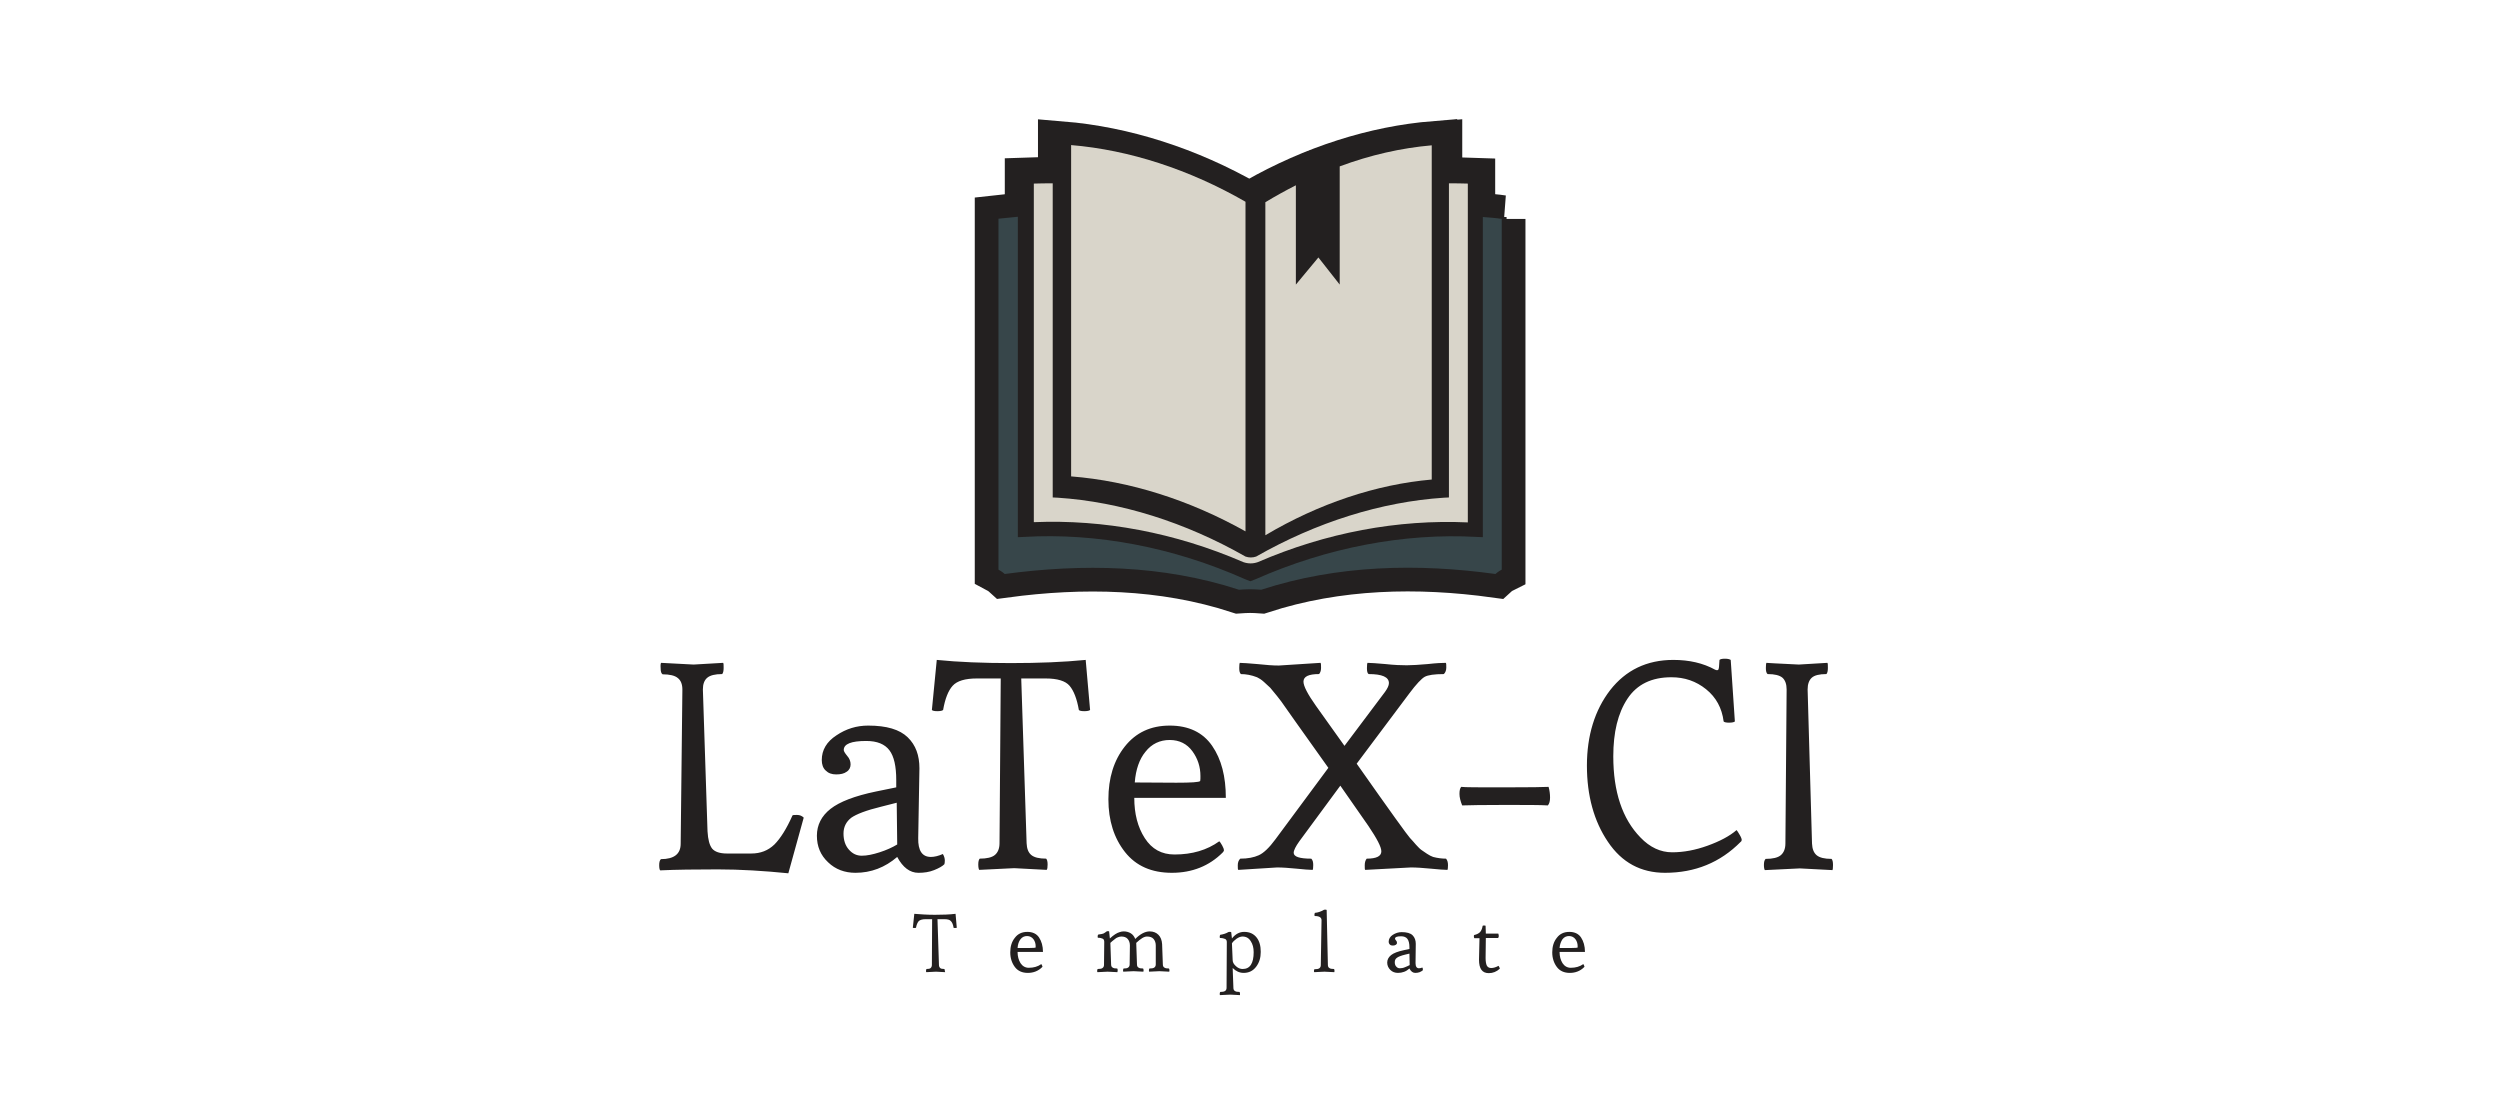 <?xml version="1.0" encoding="utf-8"?>
<!-- Generator: Adobe Illustrator 26.3.1, SVG Export Plug-In . SVG Version: 6.00 Build 0)  -->
<svg version="1.1" id="_fnBE7coCUm_cOkjFfZ7Jq" xmlns="http://www.w3.org/2000/svg" xmlns:xlink="http://www.w3.org/1999/xlink"
	 x="0px" y="0px" viewBox="0 0 1024 448" style="enable-background:new 0 0 1024 448;" xml:space="preserve">
<style type="text/css">
	.st0{fill:#FFFFFF;}
	.st1{fill:#232020;stroke:#232020;stroke-width:18.829;stroke-miterlimit:9.415;}
	.st2{fill:#232020;stroke:#232020;stroke-width:19.584;stroke-miterlimit:9.792;}
	.st3{fill:#232020;}
	.st4{fill:#D9D5CA;}
	.st5{fill:#37464A;}
</style>
<rect class="st0" width="1024" height="448"/>
<g transform="matrix(0.992, 0, 0, 0.992, 4.143, 23.804)">
	<path class="st1" d="M588.1,35.4c-24.6,2-50,10.1-73.7,23.6v137.9c23.7-13.2,49.1-21.1,73.7-23V35.4z"/>
	<path class="st2" d="M510.8,60.5c-24.6-14.1-51.1-22.5-76.6-24.6V180c25.6,2,52,10.3,76.6,23.9V60.5z"/>
	<path class="st2" d="M508.9,210.2c2,0.7,4.1,0.7,6.1,0c28.8-12.5,58.9-18.1,88.4-16.8V50.9c-2.7-0.1-5.3-0.1-8-0.1v132.3l-2.1,0.1
		c-26.3,1.7-53.7,10.3-79.1,24.8c-1.5,0.5-3.1,0.5-4.5,0c-25.4-14.5-52.7-23.1-79.1-24.8l-2.1-0.1V50.7c-2.7,0-5.3,0-8,0.1v142.6
		C450.1,192.2,480.2,197.8,508.9,210.2z"/>
	<path class="st2" d="M616.1,66.4c-2.6-0.4-5.3-0.6-8-0.8v132.2l-2.4-0.1c-30.1-1.7-61.9,4.4-91.3,17.4l-2.3,0.9l-2.3-0.9
		c-29.4-13.1-61.2-19.2-91.3-17.4l-2.4,0.1V65.5c-2.7,0.3-5.4,0.5-8,0.8v144.9c1.5,0.8,2.6,1.8,2.6,1.8c32-4.3,65.2-3.8,96.7,6.5
		c1.5-0.1,3-0.2,4.6-0.2c1.6,0,3.2,0.1,4.6,0.2c31.6-10.3,64.8-10.9,96.7-6.5c0,0,1.2-1.1,2.6-1.8V66.4z"/>
	<path class="st2" d="M547.5,45v50.9l-9.8-11.7l-10.4,11.7V53.2c-4.8,2.2-9.5,4.7-14.1,7.3v143.4c24.7-13.7,51.1-21.9,76.6-23.9
		V35.9C575.8,37.1,561.6,40.1,547.5,45z"/>
</g>
<path id="_N2pOnR4kNgVl5QpAy4aT0" class="st3" d="M387.1,398.2l-3.7-0.2l-4,0.2c-0.1-0.1-0.1-0.3-0.1-0.6s0.1-0.6,0.2-0.7l0,0
	c0.8,0,1.4-0.1,1.7-0.4c0.3-0.3,0.5-0.7,0.5-1.3l0,0l0.1-18.7h-2.7c-1.3,0-2.3,0.3-2.8,0.8c-0.5,0.6-0.9,1.5-1.1,2.7l0,0
	c-0.1,0.1-0.3,0.1-0.7,0.1c-0.3,0-0.6,0-0.6-0.1l0,0l0.6-5.7c2.5,0.2,5.3,0.4,8.4,0.4s6-0.1,8.5-0.4l0,0l0.5,5.7
	c-0.1,0.1-0.3,0.1-0.7,0.1s-0.6,0-0.6-0.1l0,0c-0.2-1.3-0.6-2.2-1.1-2.7c-0.5-0.6-1.4-0.8-2.7-0.8l0,0h-2.8l0.6,18.7
	c0,0.6,0.2,1,0.5,1.3c0.3,0.3,0.9,0.4,1.7,0.4l0,0c0.1,0.1,0.2,0.3,0.2,0.7S387.2,398.1,387.1,398.2L387.1,398.2z M426.8,396.2
	L426.8,396.2c-1.5,1.5-3.5,2.3-5.8,2.3c-2.3,0-4.1-0.8-5.3-2.4c-1.2-1.6-1.9-3.6-1.9-6c0-2.4,0.6-4.4,1.9-6c1.2-1.6,2.9-2.4,5.1-2.4
	s3.8,0.8,4.8,2.3c1,1.5,1.6,3.5,1.6,5.9l0,0h-10.4c0,1.8,0.4,3.3,1.2,4.6c0.8,1.2,1.9,1.9,3.4,1.9l0,0c2,0,3.7-0.5,5.1-1.5l0,0
	c0.1,0.1,0.2,0.2,0.3,0.5c0.1,0.2,0.2,0.4,0.2,0.5S426.9,396.1,426.8,396.2z M416.8,388.3L416.8,388.3l4.7,0c1.7,0,2.6-0.1,2.7-0.2
	l0,0c0-0.1,0-0.3,0-0.6l0,0c0-1-0.3-2-0.9-2.8s-1.5-1.3-2.6-1.3s-2,0.4-2.7,1.3S416.9,386.8,416.8,388.3z M457.7,398.2l-4-0.2
	l-4.2,0.2c-0.1-0.1-0.1-0.3-0.1-0.6c0-0.3,0.1-0.5,0.2-0.7l0,0c0.9,0,1.6-0.1,2-0.4c0.4-0.3,0.6-0.7,0.6-1.3l0,0l0.1-9.4
	c0-0.6-0.2-1.1-0.6-1.3s-1.1-0.4-2-0.4l0,0c-0.1-0.1-0.1-0.3-0.1-0.6s0.1-0.5,0.2-0.7l0,0c0.1,0,0.3,0,0.6-0.1
	c0.3,0,0.5-0.1,0.6-0.1c0.1,0,0.3,0,0.5-0.1c0.3-0.1,0.5-0.1,0.6-0.2l0,0c0.4-0.2,0.8-0.5,0.9-0.6s0.4-0.3,0.7-0.3
	c0.3,0,0.5,0,0.6,0.1l0,0l0.3,2.9c1.5-1.4,2.9-2.3,4-2.6l0,0c0.6-0.2,1.1-0.3,1.7-0.3l0,0c1.1,0,2.1,0.3,2.9,0.8
	c0.8,0.5,1.4,1.3,1.8,2.3l0,0c2-2,4-3.1,5.9-3.1l0,0c1.5,0,2.7,0.5,3.6,1.4s1.4,2.2,1.5,3.8l0,0l0.3,8.3c0,0.6,0.2,1.1,0.6,1.3
	c0.4,0.3,1,0.4,1.9,0.4l0,0c0.1,0.1,0.2,0.3,0.2,0.7c0,0.3,0,0.5-0.1,0.6l0,0l-4-0.2l-4.2,0.2c-0.1-0.1-0.1-0.3-0.1-0.6
	c0-0.3,0.1-0.5,0.2-0.7l0,0c0.9,0,1.6-0.1,2-0.4c0.4-0.3,0.6-0.7,0.6-1.3l0,0l0-7.7c0-1.1-0.3-2-0.9-2.7c-0.6-0.7-1.5-1-2.7-1
	c-1.2,0-2.6,0.9-4.4,2.6l0,0l0.3,8.8c0,0.6,0.2,1.1,0.6,1.3c0.4,0.3,1,0.4,1.9,0.4l0,0c0.1,0.1,0.2,0.3,0.2,0.7c0,0.3,0,0.5-0.1,0.6
	l0,0l-4-0.2l-4.2,0.2c-0.1-0.1-0.1-0.3-0.1-0.6c0-0.3,0.1-0.5,0.2-0.7l0,0c0.9,0,1.5-0.1,1.9-0.4c0.4-0.3,0.6-0.7,0.6-1.3l0,0
	l0.1-7.7c0-1.1-0.3-2-0.9-2.7s-1.5-1-2.6-1l0,0c-0.4,0-0.9,0.1-1.4,0.3c-0.5,0.2-0.9,0.4-1.2,0.7l0,0c-0.9,0.7-1.5,1.2-1.9,1.6l0,0
	l0.3,8.8c0,0.6,0.2,1.1,0.6,1.3c0.4,0.3,1,0.4,1.9,0.4l0,0c0.1,0.1,0.2,0.3,0.2,0.7C457.7,398,457.7,398.2,457.7,398.2L457.7,398.2z
	 M513.5,390L513.5,390c0-1.8-0.4-3.3-1.2-4.5c-0.8-1.3-1.9-1.9-3.4-1.9l0,0c-0.7,0-1.5,0.3-2.4,0.9c-0.8,0.6-1.5,1.2-1.9,1.9l0,0
	l0.3,6.9c0,0.9,0.5,1.7,1.4,2.5s1.8,1.1,2.7,1.1l0,0C512,396.9,513.5,394.6,513.5,390z M507.9,407.6l-4-0.2l-4.2,0.2
	c-0.1-0.1-0.1-0.3-0.1-0.6c0-0.3,0.1-0.5,0.2-0.7l0,0c0.9,0,1.5-0.1,2-0.4c0.4-0.3,0.6-0.7,0.6-1.3l0,0l0.1-18.7
	c0-0.6-0.2-1.1-0.7-1.3s-1.1-0.4-2.1-0.4l0,0c-0.1-0.1-0.1-0.3-0.1-0.6s0.1-0.5,0.2-0.7l0,0c1.2-0.2,2.3-0.5,3.3-1.1l0,0
	c0.2-0.1,0.4-0.1,0.6-0.1c0.2,0,0.4,0,0.6,0.1l0,0l0.3,2.6c1.4-1.8,3.1-2.7,5-2.7l0,0c2.3,0,3.9,0.8,5.1,2.3s1.7,3.5,1.7,5.9
	s-0.6,4.4-1.9,6.1s-3,2.5-5.1,2.5l0,0c-1.7,0-3.2-0.7-4.5-2l0,0l0.3,8.1c0,0.6,0.2,1.1,0.6,1.3c0.4,0.3,1,0.4,1.9,0.4l0,0
	c0.1,0.1,0.2,0.3,0.2,0.7S507.9,407.5,507.9,407.6L507.9,407.6z M546.5,398.2l-4-0.2l-4.2,0.2c-0.1-0.1-0.1-0.3-0.1-0.6
	s0.1-0.5,0.2-0.6l0,0c0.9,0,1.6-0.1,2-0.4c0.4-0.3,0.6-0.7,0.6-1.3l0,0l0.3-18.4c0-1.1-0.9-1.7-2.8-1.7l0,0
	c-0.1-0.1-0.1-0.3-0.1-0.6c0-0.3,0.1-0.5,0.2-0.7l0,0c1.2-0.1,2.4-0.5,3.6-1.2l0,0c0.2-0.1,0.4-0.1,0.6-0.1c0.2,0,0.4,0,0.6,0.1l0,0
	l0.5,22.5c0,0.6,0.2,1.1,0.6,1.3c0.4,0.3,1,0.4,1.9,0.4l0,0c0.1,0.1,0.2,0.3,0.2,0.6S546.6,398.2,546.5,398.2L546.5,398.2z
	 M572.6,398.5c-1.2,0-2.3-0.4-3.1-1.2c-0.8-0.8-1.3-1.8-1.3-3c0-1.2,0.5-2.2,1.6-3.1c1-0.8,2.8-1.5,5.2-2l0,0l2.3-0.5V388
	c0-1.6-0.3-2.7-0.8-3.4s-1.4-1.1-2.6-1.1l0,0c-1.7,0-2.5,0.3-2.5,1l0,0c0,0.1,0.1,0.4,0.4,0.7c0.3,0.3,0.4,0.6,0.4,1
	s-0.2,0.6-0.5,0.8c-0.3,0.2-0.7,0.3-1.2,0.3c-0.5,0-0.9-0.1-1.2-0.4c-0.3-0.3-0.5-0.7-0.5-1.2l0,0c0-1.1,0.6-2.1,1.7-2.8
	c1.1-0.7,2.3-1.1,3.6-1.1l0,0c2.1,0,3.6,0.4,4.5,1.3c0.9,0.9,1.3,2.1,1.3,3.5l0,0c0,0,0,2.7-0.1,7.9l0,0c0,1.4,0.5,2.1,1.4,2.1l0,0
	c0.4,0,0.9-0.1,1.4-0.3l0,0c0.2,0.3,0.2,0.5,0.2,0.8c0,0.2,0,0.4-0.1,0.4l0,0c-0.2,0.2-0.6,0.4-1.2,0.7c-0.6,0.2-1.1,0.3-1.8,0.3
	l0,0c-1,0-1.8-0.6-2.4-1.8l0,0C576,397.9,574.4,398.5,572.6,398.5L572.6,398.5z M575.6,391c-1.7,0.4-2.9,0.9-3.4,1.3
	c-0.6,0.4-0.9,1-0.9,1.8s0.2,1.4,0.6,1.8c0.4,0.5,0.9,0.7,1.5,0.7c0.6,0,1.3-0.1,2-0.4c0.8-0.3,1.4-0.6,2-0.9l0,0l-0.1-4.7
	L575.6,391z M608.5,392.4c0,1.4,0.2,2.5,0.5,3.1c0.3,0.6,0.9,1,1.8,1s1.9-0.3,3-0.9l0,0c0.1,0.1,0.2,0.3,0.3,0.5
	c0.1,0.2,0.2,0.4,0.2,0.5c0,0.1,0,0.1,0,0.2l0,0c-1.3,1.2-2.8,1.8-4.5,1.8l0,0c-2.7,0-4-1.8-4-5.5l0,0c0-0.1,0.1-3,0.2-8.8l0,0h-2.1
	c-0.1-0.1-0.2-0.4-0.2-0.7c0-0.3,0-0.5,0.1-0.6l0,0c1.2-0.3,2-0.7,2.5-1.3c0.5-0.6,0.8-1.4,1-2.5l0,0c0.1-0.1,0.3-0.1,0.6-0.1
	c0.3,0,0.5,0,0.6,0.1l0,0l0.1,3.2h5.1c0.1,0.3,0.2,0.6,0.2,1s-0.1,0.6-0.3,0.8l0,0h-5L608.5,392.4z M648.8,396.2L648.8,396.2
	c-1.5,1.5-3.5,2.3-5.8,2.3s-4.1-0.8-5.3-2.4c-1.2-1.6-1.9-3.6-1.9-6c0-2.4,0.6-4.4,1.9-6c1.2-1.6,2.9-2.4,5.1-2.4
	c2.2,0,3.8,0.8,4.8,2.3c1,1.5,1.6,3.5,1.6,5.9l0,0h-10.4c0,1.8,0.4,3.3,1.2,4.6c0.8,1.2,1.9,1.9,3.4,1.9l0,0c2,0,3.7-0.5,5.1-1.5
	l0,0c0.1,0.1,0.2,0.2,0.3,0.5c0.1,0.2,0.2,0.4,0.2,0.5C649,396,648.9,396.1,648.8,396.2z M638.8,388.3L638.8,388.3l4.7,0
	c1.7,0,2.6-0.1,2.7-0.2l0,0c0-0.1,0-0.3,0-0.6l0,0c0-1-0.3-2-0.9-2.8c-0.6-0.8-1.5-1.3-2.6-1.3s-2,0.4-2.7,1.3
	C639.4,385.6,638.9,386.8,638.8,388.3z"/>
<path id="_UNPg1hX3RU8DUWFILdl0X" class="st3" d="M270.8,271.5l13.3,0.7l12.1-0.7c0.2,0.2,0.2,0.9,0.2,2.1c0,1.2-0.2,2.1-0.6,2.5
	l0,0c-2.9,0-4.9,0.5-6.1,1.5c-1.2,1-1.8,2.6-1.8,4.8l0,0l1.9,58.1c0.2,3.4,0.8,5.7,1.9,7.1c1.1,1.3,3.1,2,6.1,2l0,0h9.9
	c3.8,0,6.9-1.2,9.5-3.7c2.5-2.5,5-6.5,7.4-11.9l0,0c0.2-0.2,0.8-0.2,1.9-0.2s2,0.4,2.7,1.1l0,0l-6.3,22.8c-10-1-19.7-1.6-28.9-1.6
	s-17.1,0.1-23.6,0.4l0,0c-0.2-0.2-0.4-0.9-0.4-2.1c0-1.2,0.2-2,0.7-2.5l0,0c5.4,0,8.1-2.1,8.1-6.3l0,0l0.7-63.1
	c0-2.2-0.6-3.8-1.9-4.8c-1.2-1-3.3-1.5-6.2-1.5l0,0c-0.6-0.4-0.8-1.2-0.8-2.5C270.5,272.4,270.6,271.7,270.8,271.5L270.8,271.5z
	 M350.4,357.5c-4.4,0-8.2-1.4-11.2-4.3c-3.1-2.9-4.6-6.5-4.6-10.9s1.9-8.1,5.6-11c3.7-2.9,9.9-5.3,18.6-7.1l0,0l8.3-1.7v-3
	c0-5.6-0.9-9.7-2.8-12.2s-5-3.8-9.5-3.8l0,0c-6.1,0-9.2,1.2-9.2,3.7l0,0c0,0.5,0.5,1.3,1.4,2.4c1,1.1,1.4,2.3,1.4,3.5
	c0,1.2-0.5,2.3-1.6,3c-1.1,0.8-2.5,1.1-4.3,1.1c-1.8,0-3.2-0.5-4.3-1.6c-1.1-1-1.6-2.5-1.6-4.3l0,0c0-4.1,2-7.5,6-10.1
	c4-2.7,8.3-4,13-4l0,0c7.6,0,12.9,1.6,16.2,4.8s4.8,7.4,4.8,12.7l0,0c0,0.2-0.2,9.7-0.5,28.6l0,0c-0.1,5.1,1.6,7.7,5.2,7.7l0,0
	c1.4,0,3.1-0.4,4.9-1.2l0,0c0.6,1,0.8,1.9,0.8,2.7s-0.1,1.3-0.2,1.5l0,0c-0.8,0.8-2.2,1.6-4.2,2.4c-2,0.8-4.1,1.1-6.4,1.1l0,0
	c-3.5,0-6.4-2.2-8.7-6.5l0,0C362.5,355.3,356.8,357.5,350.4,357.5L350.4,357.5z M361,330.4c-6.2,1.5-10.3,3.1-12.4,4.6
	c-2,1.6-3.1,3.7-3.1,6.4c0,2.7,0.7,4.9,2.2,6.6s3.2,2.5,5.3,2.5c2.1,0,4.5-0.5,7.3-1.4c2.8-0.9,5.2-2,7.2-3.2l0,0l-0.2-17.1
	L361,330.4z M428.7,356.3l-13.3-0.7l-14.3,0.7c-0.2-0.2-0.4-1-0.4-2.2c0-1.2,0.2-2,0.6-2.4l0,0c2.9,0,5-0.5,6.2-1.5
	c1.2-1,1.9-2.6,1.9-4.8l0,0l0.5-67.5h-9.8c-4.8,0-8.1,1-9.9,3c-1.8,2-3.1,5.3-3.9,9.9l0,0c-0.3,0.3-1.1,0.5-2.4,0.5
	c-1.2,0-2-0.2-2.2-0.5l0,0l2-20.5c8.9,0.9,19.1,1.3,30.4,1.3s21.5-0.4,30.6-1.3l0,0l1.8,20.5c-0.3,0.3-1.1,0.5-2.4,0.5
	c-1.2,0-2-0.2-2.2-0.5l0,0c-0.8-4.6-2.1-7.9-3.8-9.9c-1.7-2-5-3-9.8-3l0,0h-10l2.2,67.5c0.1,2.2,0.7,3.8,1.9,4.8
	c1.2,1,3.2,1.5,6.1,1.5l0,0c0.4,0.4,0.6,1.2,0.6,2.4C429.1,355.3,429,356,428.7,356.3L428.7,356.3z M500.8,349.2L500.8,349.2
	c-5.5,5.5-12.5,8.3-20.8,8.3c-8.3,0-14.7-2.8-19.2-8.5s-6.8-12.9-6.8-21.6s2.2-15.9,6.7-21.6c4.5-5.7,10.6-8.6,18.4-8.6
	c7.8,0,13.6,2.8,17.4,8.3s5.6,12.6,5.6,21.3l0,0h-37.5c0,6.5,1.4,12,4.3,16.5c2.9,4.5,6.9,6.7,12.2,6.7l0,0c7.2,0,13.3-1.8,18.3-5.4
	l0,0c0.3,0.2,0.7,0.8,1.2,1.7c0.5,0.9,0.7,1.5,0.7,1.9C501.4,348.4,501.2,348.8,500.8,349.2z M464.8,320.5L464.8,320.5l17,0.1
	c6.1,0,9.4-0.2,9.8-0.7l0,0c0.1-0.4,0.1-1.1,0.1-2l0,0c0-3.8-1.1-7.2-3.3-10.2s-5.3-4.6-9.3-4.6s-7.4,1.6-9.9,4.8
	C466.7,310.9,465.2,315.2,464.8,320.5z M523.8,272.6L523.8,272.6l17.1-1.1c0.2,0.3,0.2,1,0.2,2.1c0,1.1-0.3,1.9-0.8,2.5l0,0
	c-4.3,0-6.4,1-6.4,3.1l0,0c0,1.8,1.7,5.1,5.1,9.9l0,0l11.7,16.4l16.6-22.1c1-1.4,1.6-2.6,1.6-3.6l0,0c0-2.5-2.8-3.7-8.3-3.7l0,0
	c-0.5-0.3-0.7-1.1-0.7-2.4c0-1.3,0.1-2,0.2-2.2l0,0c1.4,0,3.8,0.2,7.4,0.5c3.6,0.4,6.5,0.5,8.7,0.5s5.1-0.2,8.6-0.5
	c3.5-0.4,6-0.5,7.4-0.5l0,0c0.2,0.2,0.2,0.8,0.2,1.9s-0.3,2-1,2.7l0,0c-3.9,0-6.5,0.4-7.8,1.1s-3.5,3-6.4,6.9l0,0l-21.5,28.7
	c13.7,19.5,21,29.6,21.8,30.4c0.8,0.8,1.6,1.8,2.5,2.8c0.9,1,1.7,1.8,2.3,2.2c0.6,0.4,1.3,0.9,2.2,1.5s1.7,1,2.5,1.3l0,0
	c1.9,0.5,3.7,0.7,5.3,0.7l0,0c0.6,0.7,0.8,1.6,0.8,2.7s-0.1,1.7-0.2,1.9l0,0c-1.4,0-3.6-0.2-6.8-0.5c-3.1-0.3-5.9-0.5-8.2-0.5l0,0
	l-18.7,1c-0.2-0.1-0.2-0.7-0.2-1.9c0-1.2,0.3-2.1,0.8-2.7l0,0c4,0,6-1,6-3l0,0c0-1.8-1.8-5.2-5.3-10.4l0,0l-11.5-16.5l-16.8,22.8
	c-1.5,2.1-2.3,3.7-2.3,4.7l0,0c0,1.6,2.4,2.4,7.2,2.4l0,0c0.6,0.6,0.8,1.4,0.8,2.6c0,1.2-0.1,1.8-0.2,2l0,0c-1.4,0-3.6-0.2-6.6-0.5
	c-3.1-0.3-5.7-0.5-8-0.5l0,0l-15.9,1c-0.2-0.2-0.2-0.8-0.2-1.9c0-1.1,0.3-2,1-2.7l0,0c3.1,0,5.6-0.5,7.6-1.4s4.3-3.1,6.8-6.5l0,0
	l21.7-29.3c-7-9.8-11.6-16.3-13.8-19.4s-3.7-5.2-4.3-6.1s-1.6-2.3-2.9-3.9s-2.2-2.7-2.8-3.4c-0.6-0.6-1.5-1.4-2.6-2.4
	s-2-1.5-2.8-1.9l0,0c-2.3-0.9-4.5-1.3-6.6-1.3l0,0c-0.5-0.4-0.7-1.2-0.7-2.5c0-1.2,0.1-1.9,0.2-2.1l0,0c1.3,0,3.7,0.2,7.3,0.5
	C518.6,272.4,521.5,272.6,523.8,272.6z M634,329.9L634,329.9c-3.1-0.2-8.9-0.2-17.7-0.2s-14.5,0.1-17.4,0.2l0,0
	c-0.7-1.8-1.1-3.3-1.1-4.7s0.2-2.3,0.7-2.9l0,0c1.4,0.2,7.4,0.2,17.8,0.2s16.4-0.1,18-0.2l0,0c0.4,1.4,0.6,2.9,0.6,4.4
	C634.9,328.2,634.6,329.2,634,329.9z M682,357.5L682,357.5c-9.9,0-17.7-4.2-23.4-12.7c-5.7-8.4-8.6-18.9-8.6-31.2s3.2-22.7,9.5-30.9
	c6.4-8.2,15-12.4,25.9-12.4l0,0c6.5,0,12.2,1.3,17.1,4l0,0c0.3,0.2,0.6,0.2,1,0.2c0.3,0,0.5-0.4,0.6-1.3l0,0l0.2-2.9
	c0.3-0.3,1-0.5,2.2-0.5s1.9,0.2,2.4,0.5l0,0l1.7,25.2c-0.3,0.3-1.1,0.5-2.4,0.5c-1.2,0-2-0.2-2.2-0.5l0,0c-0.7-5.5-3.1-9.9-7.2-13.2
	c-4.1-3.3-8.8-4.9-14.2-4.9l0,0c-8.1,0-14.1,2.9-18,8.8c-3.9,5.9-5.8,13.7-5.8,23.6l0,0c0,14.5,3.7,25.6,11.1,33.2l0,0
	c3.9,4.1,8.3,6.1,13,6.1c4.7,0,9.5-0.9,14.5-2.7c5-1.8,9-3.9,11.9-6.4l0,0c0.3,0.3,0.7,1,1.3,2s0.8,1.7,0.8,2c0,0.3-0.1,0.6-0.4,0.8
	l0,0C704.6,353.3,694.3,357.5,682,357.5z M736.8,272.2L736.8,272.2l11.7-0.7c0.2,0.2,0.2,0.9,0.2,2.1c0,1.2-0.2,2.1-0.6,2.5l0,0
	c-2.9,0-4.9,0.5-6,1.5c-1.1,1-1.7,2.6-1.7,4.8l0,0l1.8,63.1c0.1,2.2,0.7,3.8,1.9,4.8c1.2,1,3.2,1.5,6.1,1.5l0,0
	c0.4,0.4,0.6,1.2,0.6,2.5c0,1.2-0.1,1.9-0.2,2.1l0,0l-13.4-0.7l-14.3,0.7c-0.2-0.2-0.4-0.9-0.4-2.1c0-1.2,0.2-2,0.7-2.5l0,0
	c2.9,0,5-0.5,6.2-1.5c1.2-1,1.9-2.6,1.9-4.8l0,0l0.5-63.1c0-2.2-0.6-3.8-1.7-4.8c-1.2-1-3.2-1.5-6.1-1.5l0,0
	c-0.5-0.4-0.7-1.2-0.7-2.5c0-1.2,0.1-1.9,0.2-2.1l0,0C723.4,271.5,727.9,271.8,736.8,272.2z"/>
<g transform="matrix(0.992, 0, 0, 0.992, 4.136, 23.812)">
	<path class="st4" d="M510.1,59.3c-23.1-13.3-48-21.4-72-23.4v136.8c24.1,1.9,48.8,9.7,72,22.7V59.3z"/>
	<path class="st4" d="M509.2,208.1c2,0.7,4,0.7,6,0c28.2-12.2,57.8-17.7,86.7-16.4V51.8c-2.6-0.1-5.2-0.1-7.8-0.1v129.7l-2.1,0.1
		c-25.8,1.7-52.6,10.1-77.5,24.3c-1.4,0.5-3,0.5-4.4,0c-24.9-14.2-51.7-22.6-77.5-24.3l-2.1-0.1V51.7c-2.6,0-5.2,0-7.8,0.1v139.8
		C451.5,190.4,481,195.9,509.2,208.1z"/>
	<path class="st5" d="M616.1,66.4c-2.6-0.4-5.3-0.6-8-0.8v132.2l-2.4-0.1c-30.1-1.7-61.9,4.4-91.3,17.4l-2.3,0.9l-2.3-0.9
		c-29.4-13.1-61.2-19.2-91.3-17.4l-2.4,0.1V65.5c-2.7,0.3-5.4,0.5-8,0.8v144.9c1.5,0.8,2.6,1.8,2.6,1.8c32-4.3,65.2-3.8,96.7,6.5
		c1.5-0.1,3-0.2,4.6-0.2c1.6,0,3.2,0.1,4.6,0.2c31.6-10.3,64.8-10.9,96.7-6.5c0,0,1.2-1.1,2.6-1.8V66.4z"/>
	<path class="st4" d="M549,44.7v48.8l-8.8-11.2l-9.3,11.2V52.5c-4.3,2.2-8.5,4.5-12.6,7V197c22.1-13.1,45.8-21,68.7-23V36
		C574.4,37.1,561.6,40,549,44.7z"/>
</g>
</svg>
